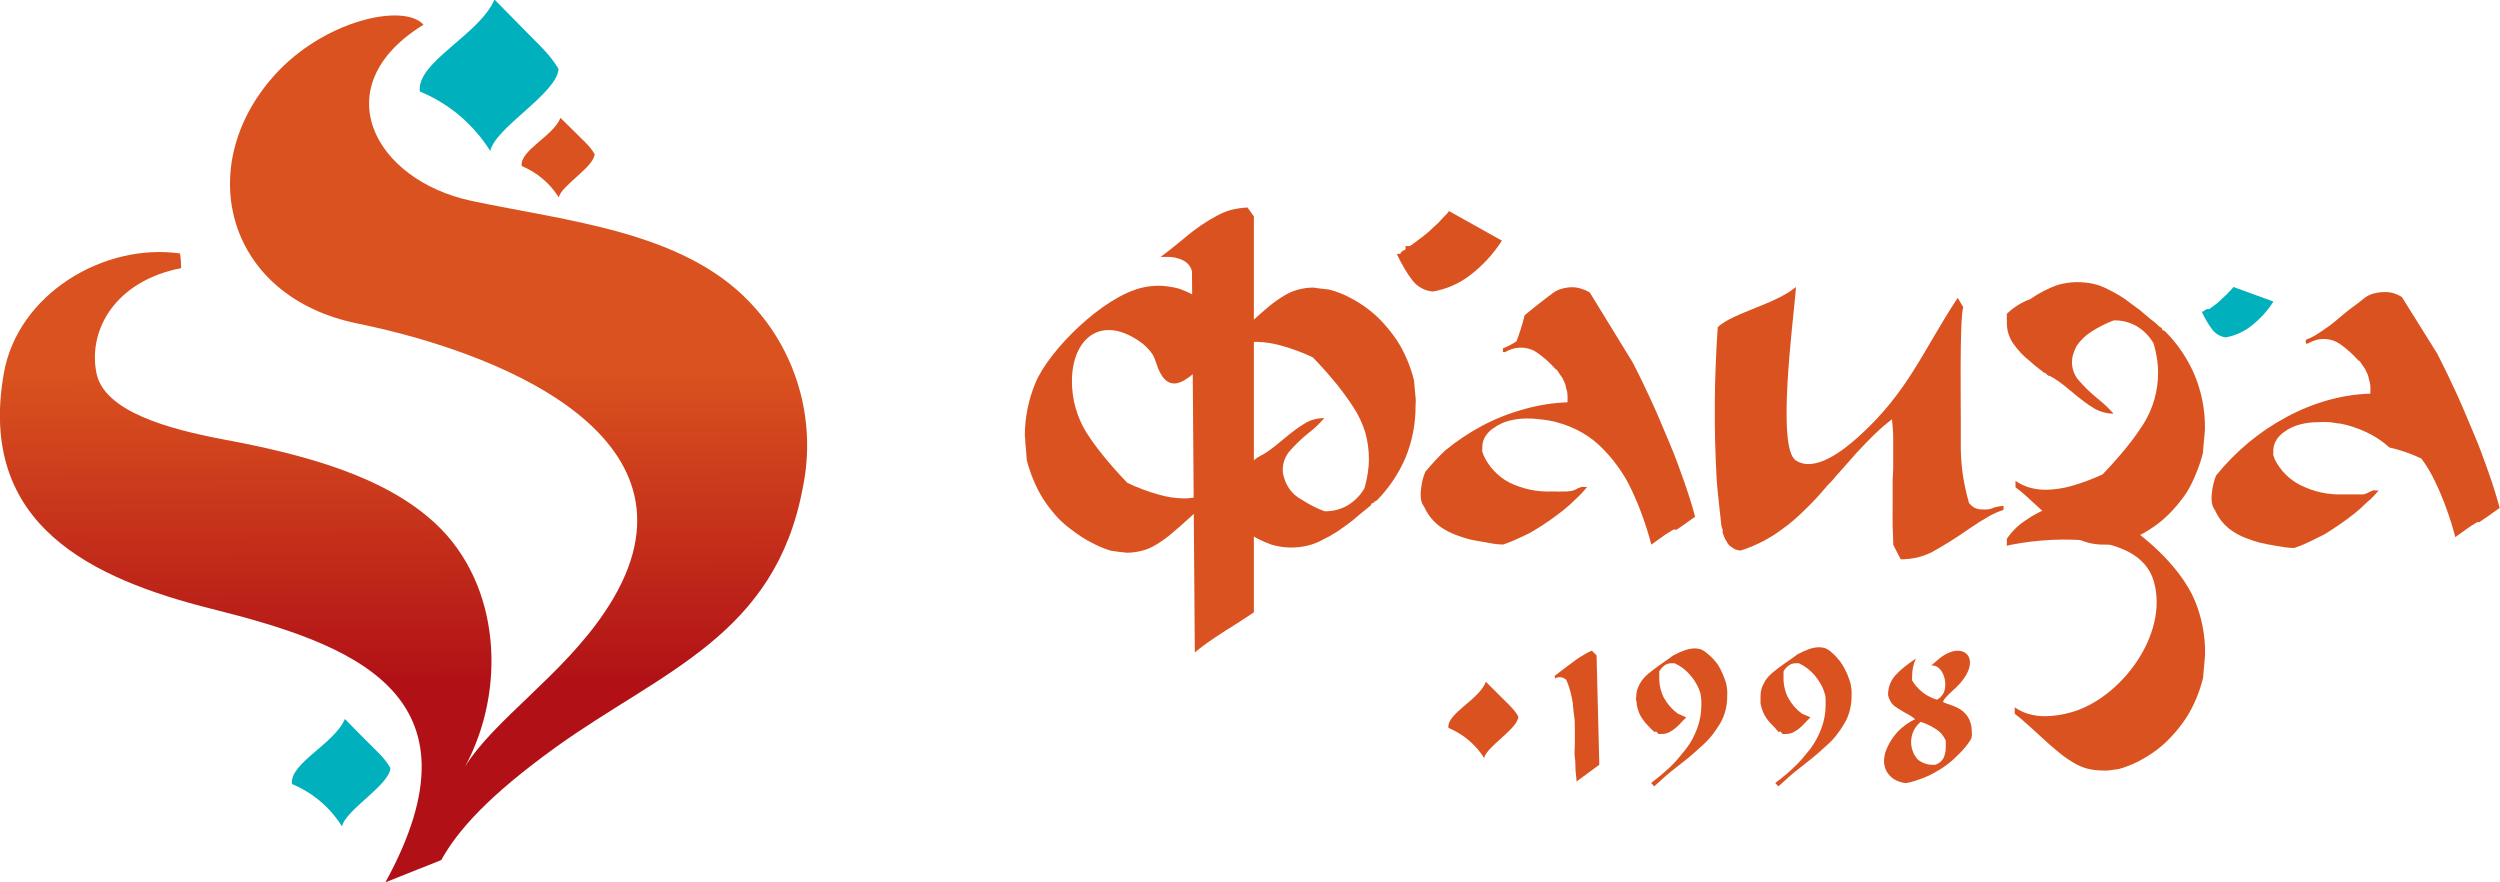<svg width="238" height="84" viewBox="0 0 238 84" fill="none" xmlns="http://www.w3.org/2000/svg">
<g clip-path="url(#clip0)">
<path fill-rule="evenodd" clip-rule="evenodd" d="M44.281 72.968C48.213 65.686 47.693 55.688 41.487 49.87C36.656 45.349 29.062 43.27 21.079 41.797C16.151 40.851 9.825 39.19 9.164 35.428C8.395 31.369 11.005 26.739 17.245 25.529C17.246 25.061 17.21 24.594 17.136 24.132C9.966 23.098 1.69 27.927 0.358 35.571C-2.166 50.013 8.785 55.105 20.158 57.965C33.417 61.287 46.578 65.995 36.688 84L42.007 81.877C43.556 79.083 46.48 75.762 52.947 71.109C63.02 63.872 73.842 60.506 76.441 46.35C77.083 43.201 76.948 39.939 76.049 36.855C75.149 33.771 73.513 30.961 71.285 28.675C64.862 22.009 53.954 21.052 44.855 19.116C35.583 17.137 30.828 8.183 40.317 2.354C38.464 0.253 30.795 1.914 26.062 7.237C18.328 15.938 21.577 28.279 34.034 30.797C49.199 33.91 68.231 42.511 57.55 58.295C53.542 64.279 47.011 68.557 44.281 72.968Z" fill="url(#paint0_linear)"/>
<path fill-rule="evenodd" clip-rule="evenodd" d="M39.97 8.711C42.731 9.844 45.075 11.825 46.675 14.376C47.108 12.176 53.055 8.876 53.174 6.555C52.091 4.84 51.701 4.708 47.076 -0.044C45.657 3.3 39.612 5.928 39.97 8.711Z" fill="#00B0BD"/>
<path fill-rule="evenodd" clip-rule="evenodd" d="M27.795 74.64C29.758 75.45 31.424 76.861 32.561 78.676C32.875 77.115 37.1 74.728 37.165 73.111C36.428 71.89 36.081 71.791 32.832 68.447C31.835 70.823 27.546 72.66 27.795 74.64Z" fill="#00B0BD"/>
<path fill-rule="evenodd" clip-rule="evenodd" d="M49.664 15.806C51.117 16.405 52.35 17.446 53.196 18.786C53.423 17.686 56.565 15.872 56.608 14.673C56.066 13.771 55.828 13.694 53.358 11.219C52.665 12.979 49.48 14.299 49.664 15.806Z" fill="url(#paint1_linear)"/>
<path fill-rule="evenodd" clip-rule="evenodd" d="M116.4 30.555C116.422 30.635 116.44 30.716 116.454 30.797C116.458 30.86 116.458 30.922 116.454 30.984C116.464 31.061 116.464 31.139 116.454 31.215V31.446C116.451 31.802 116.393 32.154 116.281 32.491C116.166 32.82 116.005 33.132 115.804 33.415C115.595 33.705 115.367 33.981 115.122 34.24C114.85 34.526 114.556 34.791 114.244 35.032C114.192 35.089 114.134 35.141 114.071 35.186L113.909 35.34L113.54 35.637C112.685 36.308 111.027 37.65 110.063 34.537C109.984 34.279 109.882 34.029 109.76 33.789C109.399 33.239 108.926 32.774 108.374 32.425C104.712 29.961 102.048 32.315 102.048 36.297C102.047 37.152 102.163 38.004 102.394 38.827C102.627 39.648 102.97 40.432 103.412 41.158C103.923 41.948 104.476 42.708 105.07 43.435C105.72 44.227 106.467 45.085 107.334 45.976C108.283 46.427 109.269 46.795 110.28 47.076C111.061 47.309 111.87 47.435 112.685 47.45C113.227 47.454 113.766 47.38 114.288 47.23C114.759 47.096 115.206 46.884 115.609 46.603V47.219C115.26 47.476 114.924 47.752 114.602 48.044L113.107 49.419C112.544 49.925 112.024 50.387 111.526 50.805C111.067 51.193 110.578 51.542 110.063 51.85C109.655 52.109 109.209 52.302 108.742 52.422C108.258 52.553 107.759 52.619 107.258 52.62L106.814 52.565C106.575 52.565 106.229 52.477 105.731 52.422C105.127 52.237 104.543 51.994 103.987 51.696C103.371 51.382 102.784 51.014 102.232 50.596C101.697 50.221 101.197 49.797 100.737 49.331C100.241 48.796 99.789 48.222 99.383 47.615C99.009 47.033 98.687 46.418 98.419 45.778C98.147 45.136 97.922 44.474 97.747 43.798C97.704 43.131 97.661 42.603 97.617 42.214C97.617 41.829 97.563 41.565 97.563 41.444C97.57 39.732 97.912 38.038 98.571 36.462C99.849 33.36 104.994 28.235 108.763 27.377C109.287 27.26 109.82 27.201 110.356 27.201C110.621 27.204 110.885 27.226 111.147 27.267C111.512 27.308 111.874 27.378 112.23 27.476C113.155 27.8 114.03 28.256 114.829 28.828C115.456 29.298 115.989 29.884 116.4 30.555Z" fill="url(#paint2_linear)"/>
<path fill-rule="evenodd" clip-rule="evenodd" d="M155.417 34.482C156.1 35.791 156.717 37.089 157.302 38.365C157.887 39.641 158.385 40.883 158.916 42.126C159.447 43.369 159.88 44.557 160.292 45.734C160.703 46.911 161.072 48.055 161.375 49.188L160.573 49.76C160.292 49.969 159.967 50.189 159.62 50.42H159.534H159.447H159.371C159.371 50.42 159.371 50.42 159.306 50.42L159.165 50.497L159.057 50.574C158.836 50.696 158.623 50.832 158.418 50.981L157.205 51.85C156.973 50.941 156.694 50.045 156.371 49.166C156.059 48.277 155.697 47.406 155.287 46.559C154.926 45.782 154.486 45.045 153.977 44.359C153.442 43.618 152.836 42.933 152.168 42.313C151.519 41.725 150.789 41.236 150.001 40.862C149.206 40.479 148.365 40.202 147.499 40.037C147.185 39.982 146.839 39.938 146.492 39.905C146.133 39.859 145.771 39.837 145.409 39.839C144.798 39.833 144.19 39.911 143.6 40.07C143.082 40.214 142.594 40.453 142.159 40.774C141.878 40.959 141.635 41.198 141.444 41.477C141.258 41.76 141.146 42.085 141.119 42.423C141.119 42.423 141.119 42.533 141.119 42.577C141.108 42.628 141.108 42.681 141.119 42.731C141.097 42.829 141.097 42.931 141.119 43.028C141.171 43.134 141.211 43.244 141.238 43.358C141.751 44.454 142.598 45.353 143.654 45.921C144.907 46.54 146.291 46.838 147.683 46.79H148.16C148.333 46.806 148.507 46.806 148.68 46.79H149.189L149.676 46.724L149.893 46.647C149.999 46.614 150.098 46.561 150.186 46.493L150.543 46.361C150.632 46.343 150.724 46.343 150.814 46.361H150.987C150.987 46.361 150.987 46.361 151.041 46.361H151.095C150.781 46.746 150.435 47.131 150.066 47.461C149.681 47.852 149.272 48.22 148.842 48.561C148.463 48.869 148.03 49.177 147.575 49.507C147.12 49.837 146.589 50.167 146.015 50.519C145.441 50.871 145.019 51.025 144.542 51.256C144.078 51.479 143.6 51.674 143.112 51.839C142.484 51.839 141.899 51.718 141.368 51.619C140.838 51.52 140.285 51.443 139.852 51.333C139.419 51.223 138.942 51.058 138.52 50.893C138.085 50.722 137.667 50.509 137.274 50.255C136.534 49.764 135.948 49.07 135.584 48.253C135.424 48.045 135.32 47.799 135.281 47.538C135.236 47.224 135.236 46.906 135.281 46.592C135.31 46.285 135.361 45.98 135.432 45.679C135.496 45.423 135.579 45.173 135.682 44.931C136.268 44.214 136.898 43.535 137.566 42.896C138.678 41.984 139.875 41.185 141.141 40.51C142.417 39.84 143.761 39.312 145.149 38.937C146.477 38.563 147.844 38.349 149.222 38.299C149.241 38.039 149.241 37.778 149.222 37.518C149.212 37.336 149.172 37.157 149.102 36.99C149.078 36.797 149.027 36.608 148.951 36.429C148.886 36.264 148.799 36.099 148.723 35.945L148.582 35.758L148.193 35.175H148.117C147.841 34.862 147.548 34.564 147.239 34.284C146.977 34.052 146.703 33.835 146.416 33.635C146.183 33.453 145.918 33.315 145.636 33.228C145.352 33.14 145.056 33.095 144.759 33.096C144.547 33.095 144.336 33.121 144.131 33.173C143.889 33.229 143.655 33.318 143.437 33.437C143.397 33.474 143.349 33.5 143.296 33.514C143.225 33.53 143.151 33.53 143.08 33.514V33.162C143.533 32.989 143.966 32.764 144.369 32.491C144.682 31.681 144.942 30.85 145.149 30.006C145.734 29.521 146.254 29.104 146.709 28.752C147.153 28.411 147.532 28.136 147.792 27.927C148.06 27.722 148.366 27.572 148.691 27.487C149.043 27.385 149.408 27.337 149.774 27.344C150.043 27.356 150.31 27.408 150.565 27.498C150.837 27.578 151.099 27.693 151.345 27.839L155.417 34.482Z" fill="url(#paint3_linear)"/>
<path fill-rule="evenodd" clip-rule="evenodd" d="M180.244 51.883C180.244 51.366 180.19 50.783 180.179 50.123C180.168 49.463 180.179 48.759 180.179 47.989C180.179 47.571 180.179 47.175 180.179 46.79C180.179 46.405 180.179 46.02 180.179 45.69C180.179 45.36 180.233 44.964 180.233 44.59C180.233 44.216 180.233 43.875 180.233 43.545C180.233 42.878 180.233 42.24 180.233 41.631C180.233 41.026 180.168 40.455 180.114 39.916C179.543 40.352 178.997 40.822 178.479 41.323C177.926 41.851 177.395 42.423 176.767 43.083L176.161 43.776C175.944 44.007 175.749 44.238 175.543 44.469L174.958 45.129C174.792 45.305 174.651 45.47 174.536 45.624L173.886 46.317L173.279 47.021C172.716 47.659 172.131 48.253 171.535 48.814C170.94 49.375 170.322 49.914 169.726 50.332C168.503 51.257 167.133 51.964 165.675 52.422L165.253 52.322C165.122 52.284 165.002 52.212 164.906 52.114C164.791 52.062 164.688 51.987 164.603 51.894C164.514 51.796 164.44 51.685 164.386 51.564C164.304 51.451 164.235 51.329 164.18 51.201C164.126 51.058 164.061 50.904 163.996 50.717C163.991 50.691 163.991 50.665 163.996 50.64C163.99 50.614 163.99 50.588 163.996 50.563C163.989 50.538 163.989 50.511 163.996 50.486C164.001 50.474 164.004 50.46 164.004 50.447C164.004 50.434 164.001 50.421 163.996 50.409L163.931 50.255C163.906 50.191 163.887 50.125 163.877 50.057C163.79 49.287 163.704 48.528 163.628 47.78C163.552 47.032 163.466 46.295 163.422 45.58C163.156 40.769 163.193 35.945 163.531 31.138C165.004 29.763 169.098 28.939 170.961 27.322V27.597C170.68 30.896 169.131 42.632 170.961 43.831C172.792 45.03 175.511 42.852 176.951 41.554C181.685 37.276 183.006 33.459 186.375 28.355L186.906 29.246C186.538 30.126 186.678 39.619 186.668 39.926C186.668 40.928 186.668 41.884 186.668 42.786C186.686 43.67 186.762 44.552 186.895 45.426C187.034 46.253 187.219 47.072 187.448 47.879C187.595 48.065 187.775 48.222 187.978 48.341C188.201 48.448 188.446 48.501 188.693 48.495C188.877 48.51 189.062 48.51 189.246 48.495C189.43 48.474 189.609 48.422 189.776 48.341C189.914 48.291 190.055 48.254 190.199 48.231C190.378 48.196 190.559 48.17 190.74 48.154V48.539C190.233 48.705 189.743 48.922 189.278 49.188C188.715 49.507 188.087 49.903 187.393 50.387C186.7 50.871 185.974 51.344 185.4 51.696C184.826 52.047 184.317 52.344 183.938 52.553C183.489 52.779 183.017 52.953 182.53 53.07C182.01 53.187 181.48 53.246 180.948 53.246L180.244 51.883Z" fill="url(#paint4_linear)"/>
<path fill-rule="evenodd" clip-rule="evenodd" d="M142.982 22.911C142.165 24.183 141.134 25.3 139.938 26.211C138.903 27.004 137.696 27.532 136.418 27.751C136.038 27.726 135.668 27.617 135.334 27.432C135.009 27.257 134.721 27.018 134.489 26.728C134.218 26.377 133.969 26.01 133.742 25.628C133.493 25.21 133.244 24.737 132.995 24.22V24.165H133.233H133.33V24.11V24.055C133.387 24.024 133.439 23.983 133.482 23.934L133.634 23.813C133.662 23.823 133.692 23.823 133.72 23.813C133.757 23.793 133.787 23.762 133.807 23.725V23.428H134.316V23.373H134.414H134.273V23.318H134.359H134.424C134.424 23.318 134.424 23.318 134.489 23.252V23.197H134.576C134.576 23.197 134.576 23.131 134.641 23.131L135.529 22.46C135.839 22.225 136.133 21.968 136.407 21.69L136.807 21.327C136.949 21.196 137.083 21.056 137.208 20.909L137.577 20.524C137.717 20.398 137.84 20.253 137.945 20.095L142.982 22.911Z" fill="url(#paint5_linear)"/>
<path fill-rule="evenodd" clip-rule="evenodd" d="M119.368 20.601V58.295L118.285 59.01C117.841 59.307 117.299 59.637 116.671 60.033C116.043 60.429 115.404 60.869 114.916 61.21C114.429 61.551 114.05 61.859 113.747 62.112L113.476 25.815C113.418 25.602 113.318 25.403 113.182 25.231C113.046 25.059 112.877 24.917 112.685 24.814C112.179 24.554 111.615 24.432 111.049 24.462H110.486L111.298 23.846C111.667 23.56 112.143 23.175 112.728 22.691C113.26 22.234 113.817 21.808 114.396 21.415C114.872 21.086 115.368 20.789 115.88 20.524C116.321 20.277 116.79 20.088 117.278 19.963C117.765 19.849 118.262 19.779 118.762 19.754L119.368 20.601Z" fill="url(#paint6_linear)"/>
<path fill-rule="evenodd" clip-rule="evenodd" d="M191.054 29.873C191.044 29.95 191.044 30.028 191.054 30.104C191.045 30.166 191.045 30.229 191.054 30.291C191.039 30.367 191.039 30.446 191.054 30.522V30.797C191.056 31.153 191.115 31.506 191.228 31.842C191.338 32.173 191.499 32.485 191.704 32.766C191.916 33.058 192.144 33.337 192.387 33.602C192.659 33.888 192.953 34.152 193.264 34.394L193.426 34.548C193.491 34.59 193.55 34.642 193.6 34.702L193.968 34.988L194.282 35.241C194.335 35.264 194.383 35.297 194.423 35.34L194.553 35.472C194.585 35.48 194.618 35.48 194.65 35.472C194.7 35.495 194.744 35.529 194.78 35.571L194.878 35.659C194.898 35.687 194.924 35.709 194.954 35.725L195.03 35.78H195.127C195.425 35.934 195.711 36.11 195.983 36.308C196.319 36.55 196.709 36.847 197.131 37.21C197.553 37.573 198.041 37.969 198.409 38.233C198.694 38.451 198.991 38.653 199.297 38.838C199.577 39.012 199.88 39.145 200.196 39.234C200.523 39.333 200.863 39.381 201.204 39.377C200.998 39.146 200.771 38.904 200.521 38.662C200.272 38.42 199.969 38.167 199.644 37.903C199.292 37.621 198.956 37.32 198.637 37.001C198.344 36.704 198.084 36.429 197.857 36.165C197.659 35.927 197.504 35.655 197.402 35.362C197.302 35.076 197.251 34.775 197.25 34.471C197.252 34.217 197.292 33.965 197.369 33.723C197.451 33.462 197.552 33.209 197.673 32.964C198.037 32.417 198.509 31.953 199.059 31.6C199.742 31.158 200.468 30.789 201.225 30.5C201.982 30.48 202.73 30.666 203.392 31.039C204.069 31.44 204.633 32.012 205.027 32.7C205.158 33.144 205.259 33.596 205.331 34.053C205.409 34.522 205.449 34.996 205.45 35.472C205.456 37.192 204.978 38.879 204.074 40.334C203.57 41.125 203.021 41.885 202.428 42.61C201.778 43.413 201.03 44.26 200.164 45.162C199.21 45.603 198.226 45.971 197.218 46.262C196.435 46.487 195.627 46.609 194.813 46.625C194.272 46.632 193.732 46.562 193.21 46.416C192.735 46.276 192.286 46.061 191.877 45.778V46.394C192.231 46.646 192.568 46.922 192.885 47.219C193.307 47.593 193.806 48.055 194.391 48.594C194.975 49.133 195.474 49.573 195.972 49.98C196.426 50.391 196.915 50.759 197.434 51.08C197.843 51.339 198.289 51.532 198.756 51.652C199.24 51.783 199.739 51.85 200.24 51.849H200.673L201.756 51.707C202.411 51.532 203.046 51.289 203.652 50.981C204.264 50.661 204.851 50.293 205.407 49.881C205.916 49.491 206.391 49.057 206.826 48.583C207.323 48.05 207.776 47.476 208.18 46.867C208.522 46.304 208.816 45.711 209.057 45.096C209.33 44.456 209.551 43.794 209.718 43.116C209.772 42.445 209.815 41.917 209.859 41.532C209.902 41.147 209.913 40.895 209.913 40.763C209.926 39.054 209.602 37.359 208.959 35.78C208.287 34.174 207.308 32.72 206.078 31.501H205.981V31.446H205.916L205.862 31.391L205.807 31.325C205.812 31.317 205.815 31.307 205.815 31.298C205.815 31.288 205.812 31.279 205.807 31.27C205.8 31.261 205.797 31.249 205.797 31.237C205.797 31.225 205.8 31.214 205.807 31.204H205.732C205.701 31.189 205.675 31.166 205.656 31.138L205.558 31.083L205.504 31.028L205.407 30.929H205.352C205.357 30.921 205.36 30.911 205.36 30.902C205.36 30.892 205.357 30.883 205.352 30.874C205.201 30.742 204.984 30.566 204.703 30.357L203.717 29.521C203.204 29.14 202.706 28.773 202.222 28.422C201.753 28.11 201.265 27.831 200.76 27.586C200.303 27.333 199.815 27.144 199.308 27.025C198.785 26.913 198.251 26.857 197.716 26.86C197.448 26.858 197.18 26.877 196.914 26.915C196.571 26.96 196.23 27.03 195.896 27.124C194.969 27.451 194.09 27.906 193.286 28.477C192.454 28.778 191.693 29.254 191.054 29.873Z" fill="url(#paint7_linear)"/>
<path fill-rule="evenodd" clip-rule="evenodd" d="M191.054 51.289C191.044 51.365 191.044 51.443 191.054 51.52C191.045 51.582 191.045 51.645 191.054 51.707C191.039 51.786 191.039 51.869 191.054 51.949C194.109 51.245 203.565 50.233 205.038 55.325C206.511 60.418 201.854 66.533 197.142 67.82C196.359 68.045 195.551 68.167 194.737 68.183C194.196 68.191 193.656 68.12 193.134 67.974C192.66 67.834 192.21 67.619 191.802 67.336V67.952C192.152 68.212 192.488 68.491 192.809 68.788C193.231 69.151 193.73 69.613 194.315 70.152C194.9 70.691 195.398 71.131 195.896 71.538C196.352 71.93 196.841 72.279 197.358 72.583C197.769 72.841 198.214 73.038 198.68 73.166C199.165 73.289 199.664 73.352 200.164 73.353H200.597C200.846 73.353 201.193 73.265 201.68 73.221C202.334 73.038 202.969 72.791 203.576 72.484C204.188 72.164 204.775 71.796 205.331 71.384C205.841 70.995 206.315 70.56 206.75 70.086C207.247 69.553 207.7 68.98 208.104 68.37C208.478 67.792 208.8 67.181 209.068 66.544C209.34 65.9 209.561 65.234 209.729 64.554C209.783 63.883 209.826 63.355 209.869 62.97C209.913 62.585 209.924 62.332 209.924 62.2C209.938 60.494 209.614 58.803 208.97 57.228C207.573 53.797 203.468 50.255 200.24 48.693C199.785 48.439 199.296 48.254 198.788 48.143C198.266 48.022 197.732 47.963 197.196 47.967C196.928 47.966 196.66 47.984 196.394 48.022C196.051 48.072 195.712 48.142 195.376 48.231C194.449 48.558 193.571 49.013 192.766 49.584C192.093 50.035 191.512 50.614 191.054 51.289Z" fill="url(#paint8_linear)"/>
<path fill-rule="evenodd" clip-rule="evenodd" d="M116.054 49.276C116.044 49.199 116.044 49.121 116.054 49.045C116.044 48.979 116.044 48.913 116.054 48.847C116.038 48.771 116.038 48.692 116.054 48.616V48.396C116.051 48.022 116.109 47.65 116.227 47.296C116.342 46.967 116.503 46.656 116.704 46.372C116.913 46.082 117.141 45.806 117.386 45.547C117.653 45.256 117.947 44.991 118.264 44.755C118.312 44.698 118.367 44.647 118.426 44.601L118.599 44.447L118.968 44.15L119.152 43.996L119.293 43.897C119.33 43.848 119.374 43.804 119.423 43.765C119.446 43.732 119.481 43.708 119.52 43.699L119.65 43.611L119.748 43.512C119.773 43.507 119.798 43.507 119.823 43.512L119.899 43.446L119.997 43.391C120.295 43.248 120.578 43.075 120.842 42.874C121.188 42.621 121.578 42.324 122.001 41.961C122.423 41.599 122.91 41.214 123.279 40.938C123.647 40.663 123.94 40.477 124.167 40.345C124.444 40.162 124.747 40.025 125.066 39.938C125.394 39.848 125.733 39.803 126.073 39.806C125.868 40.037 125.64 40.268 125.391 40.521C125.142 40.773 124.839 41.016 124.514 41.269C124.189 41.522 123.799 41.884 123.506 42.17C123.214 42.456 122.954 42.742 122.726 43.006C122.528 43.248 122.374 43.523 122.271 43.82C122.171 44.102 122.12 44.4 122.12 44.7C122.115 44.958 122.156 45.215 122.239 45.459C122.363 45.91 122.577 46.33 122.867 46.694C123.158 47.057 123.519 47.356 123.929 47.571C124.609 48.018 125.335 48.386 126.095 48.671C126.852 48.691 127.6 48.505 128.261 48.132C128.938 47.735 129.502 47.167 129.897 46.482C130.026 46.038 130.127 45.586 130.2 45.129C130.278 44.657 130.318 44.178 130.32 43.699C130.321 42.844 130.204 41.992 129.973 41.169C129.719 40.345 129.355 39.561 128.89 38.838C128.381 38.05 127.831 37.29 127.243 36.561C126.593 35.769 125.846 34.911 124.979 34.02C124.03 33.569 123.044 33.201 122.033 32.92C121.248 32.686 120.436 32.56 119.618 32.546C119.079 32.543 118.543 32.617 118.025 32.766C117.551 32.903 117.102 33.114 116.693 33.393V32.777C117.046 32.525 117.383 32.25 117.7 31.952C118.123 31.578 118.621 31.127 119.206 30.577C119.791 30.027 120.289 29.61 120.777 29.192C121.241 28.806 121.733 28.456 122.25 28.147C122.661 27.892 123.106 27.699 123.571 27.575C124.055 27.443 124.554 27.376 125.055 27.377L125.489 27.443L126.572 27.575C127.229 27.748 127.864 27.995 128.467 28.312C129.082 28.627 129.669 28.995 130.222 29.412C130.732 29.797 131.206 30.228 131.641 30.698C132.133 31.236 132.586 31.809 132.995 32.414C133.369 32.997 133.692 33.611 133.959 34.251C134.234 34.895 134.455 35.561 134.62 36.242C134.674 36.902 134.717 37.43 134.761 37.815C134.804 38.2 134.761 38.464 134.761 38.596C134.775 40.301 134.451 41.992 133.807 43.567C133.155 45.09 132.225 46.475 131.067 47.648C131.067 47.648 130.98 47.648 130.969 47.714C130.969 47.714 130.969 47.714 130.904 47.714H130.85C130.855 47.724 130.858 47.736 130.858 47.747C130.858 47.758 130.855 47.77 130.85 47.78C130.846 47.788 130.843 47.798 130.843 47.807C130.843 47.817 130.846 47.827 130.85 47.835C130.826 47.826 130.799 47.826 130.775 47.835L130.699 47.89H130.601V47.945L130.504 48.044C130.511 48.053 130.515 48.065 130.515 48.077C130.515 48.089 130.511 48.1 130.504 48.11L129.854 48.638C129.583 48.858 129.247 49.133 128.868 49.463C128.489 49.793 127.861 50.2 127.373 50.563C126.902 50.866 126.414 51.142 125.911 51.388C125.454 51.639 124.966 51.827 124.459 51.949C123.937 52.07 123.403 52.129 122.867 52.125C122.599 52.12 122.332 52.102 122.066 52.07C121.722 52.02 121.381 51.947 121.047 51.85C120.12 51.523 119.242 51.067 118.437 50.497C117.565 50.268 116.753 49.852 116.054 49.276Z" fill="url(#paint9_linear)"/>
<path fill-rule="evenodd" clip-rule="evenodd" d="M232.011 33.646C232.693 34.966 233.31 36.253 233.895 37.529C234.48 38.805 234.979 40.059 235.509 41.291C236.04 42.522 236.473 43.732 236.885 44.898C237.297 46.064 237.665 47.219 237.968 48.352L237.167 48.924C236.885 49.133 236.56 49.353 236.213 49.584L236.127 49.639L236.04 49.705H235.964H235.899C235.899 49.705 235.899 49.705 235.845 49.705L235.704 49.782L235.596 49.859C235.375 49.981 235.162 50.117 234.957 50.266L233.744 51.135C233.512 50.226 233.233 49.33 232.91 48.451C232.596 47.566 232.234 46.7 231.826 45.855C231.464 45.079 231.025 44.342 230.516 43.655C229.544 43.188 228.522 42.834 227.472 42.599C226.825 42.012 226.095 41.526 225.306 41.158C224.508 40.777 223.668 40.496 222.803 40.323C222.489 40.323 222.143 40.224 221.796 40.191C221.435 40.167 221.074 40.167 220.713 40.191C220.102 40.185 219.494 40.263 218.904 40.422C218.386 40.562 217.898 40.797 217.463 41.114C217.182 41.304 216.939 41.546 216.748 41.829C216.559 42.11 216.447 42.436 216.423 42.775V42.929C216.413 42.98 216.413 43.032 216.423 43.083C216.402 43.177 216.402 43.275 216.423 43.369C216.475 43.474 216.515 43.585 216.543 43.699C217.075 44.787 217.947 45.665 219.023 46.196C220.275 46.82 221.659 47.119 223.053 47.065H223.529H224.049H224.558H225.046C225.112 47.026 225.186 47 225.262 46.988C225.366 46.95 225.464 46.898 225.555 46.834L225.912 46.691C226.002 46.678 226.093 46.678 226.183 46.691H226.302H226.356H226.389H226.443C226.129 47.076 225.782 47.461 225.36 47.791C224.974 48.182 224.565 48.55 224.136 48.891C223.757 49.199 223.323 49.518 222.868 49.837C222.413 50.156 221.883 50.497 221.309 50.86L219.835 51.586C219.373 51.814 218.895 52.009 218.406 52.169C217.777 52.169 217.192 52.048 216.662 51.96C216.131 51.872 215.579 51.773 215.145 51.663C214.693 51.542 214.248 51.395 213.813 51.223C213.376 51.057 212.958 50.843 212.567 50.585C211.821 50.102 211.233 49.405 210.877 48.583C210.716 48.376 210.611 48.129 210.574 47.868C210.529 47.554 210.529 47.236 210.574 46.922C210.603 46.618 210.654 46.317 210.726 46.02C210.788 45.76 210.871 45.507 210.975 45.261C211.912 44.109 212.957 43.052 214.095 42.104C215.203 41.185 216.401 40.382 217.669 39.707C218.911 39.031 220.222 38.496 221.579 38.112C222.907 37.733 224.274 37.519 225.652 37.474C225.672 37.21 225.672 36.945 225.652 36.682C225.643 36.5 225.603 36.322 225.533 36.154C225.507 35.965 225.456 35.779 225.381 35.604C225.314 35.439 225.238 35.277 225.154 35.12L225.013 34.922L224.623 34.35H224.547C224.274 34.038 223.981 33.744 223.67 33.47C223.411 33.231 223.136 33.011 222.847 32.81C222.611 32.632 222.347 32.494 222.067 32.403C221.783 32.315 221.487 32.27 221.189 32.271C220.978 32.27 220.767 32.296 220.561 32.348C220.319 32.408 220.086 32.5 219.868 32.623L219.716 32.7C219.648 32.712 219.579 32.712 219.511 32.7V32.348C219.966 32.18 220.399 31.954 220.8 31.677C221.287 31.358 221.883 30.951 222.446 30.467C223.009 29.983 223.529 29.555 224.006 29.213C224.482 28.872 224.829 28.587 225.089 28.378C225.357 28.173 225.663 28.023 225.988 27.938C226.342 27.845 226.706 27.801 227.071 27.806C227.342 27.803 227.612 27.84 227.873 27.916C228.146 28 228.408 28.119 228.653 28.268L232.011 33.646Z" fill="url(#paint10_linear)"/>
<path fill-rule="evenodd" clip-rule="evenodd" d="M216.433 28.707C215.867 29.593 215.157 30.374 214.332 31.017C213.617 31.583 212.777 31.96 211.884 32.117C211.652 32.089 211.427 32.014 211.223 31.897C210.999 31.777 210.8 31.612 210.638 31.413C210.45 31.167 210.276 30.91 210.118 30.643C209.945 30.346 209.772 30.027 209.599 29.664H209.663H209.739L209.848 29.576L209.945 29.488H210.01L210.064 29.422H210.14H210.205H210.259H210.324L210.953 28.96C211.165 28.793 211.367 28.613 211.559 28.422C211.654 28.343 211.745 28.259 211.83 28.169C211.932 28.082 212.026 27.986 212.112 27.883L212.371 27.619C212.464 27.528 212.547 27.428 212.621 27.322L216.433 28.707Z" fill="#00B0BD"/>
<path fill-rule="evenodd" clip-rule="evenodd" d="M137.892 69.294C139.29 69.872 140.478 70.875 141.293 72.165C141.509 71.065 144.542 69.36 144.542 68.205C144.012 67.336 143.795 67.27 141.455 64.906C140.816 66.621 137.707 67.93 137.892 69.294Z" fill="url(#paint11_linear)"/>
<path fill-rule="evenodd" clip-rule="evenodd" d="M152.254 72.803L150.088 74.398C150.088 74.079 150.012 73.727 149.99 73.298C149.969 72.869 149.99 72.539 149.925 72.121C149.86 71.703 149.925 71.274 149.925 70.823C149.925 70.372 149.925 69.91 149.925 69.437C149.925 68.964 149.925 68.524 149.849 68.084C149.774 67.644 149.774 67.248 149.719 66.863C149.659 66.493 149.579 66.126 149.481 65.763C149.384 65.406 149.261 65.057 149.113 64.719C149.018 64.64 148.912 64.577 148.799 64.531C148.692 64.487 148.578 64.465 148.463 64.466C148.333 64.46 148.205 64.494 148.095 64.564V64.653L147.986 64.356L149.21 63.421C149.546 63.168 149.806 62.97 150.001 62.838C150.242 62.664 150.491 62.502 150.748 62.354C151.002 62.195 151.266 62.055 151.539 61.936L151.994 62.398L152.254 72.803Z" fill="url(#paint12_linear)"/>
<path fill-rule="evenodd" clip-rule="evenodd" d="M164.332 65.071C164.375 65.278 164.407 65.487 164.429 65.698C164.44 65.892 164.44 66.086 164.429 66.28C164.43 66.737 164.376 67.191 164.267 67.633C164.155 68.061 163.987 68.472 163.768 68.854C163.539 69.235 163.29 69.602 163.021 69.954C162.761 70.285 162.475 70.594 162.165 70.878C161.829 71.186 161.461 71.505 161.082 71.846C160.703 72.187 160.215 72.55 159.717 72.946C159.219 73.342 158.753 73.694 158.385 74.046C158.017 74.398 157.713 74.629 157.486 74.86L157.182 74.541C157.507 74.288 157.822 74.046 158.125 73.793C158.428 73.54 158.71 73.287 158.991 73.023C159.273 72.759 159.446 72.572 159.695 72.286L160.508 71.296C160.741 70.996 160.948 70.676 161.125 70.339C161.299 70.012 161.451 69.674 161.58 69.327C161.712 68.971 161.809 68.602 161.873 68.227C161.936 67.886 161.968 67.54 161.97 67.193C161.97 67.039 161.97 66.863 161.97 66.676C161.954 66.459 161.925 66.242 161.884 66.028C161.797 65.716 161.674 65.417 161.515 65.136C161.361 64.849 161.176 64.579 160.963 64.334C160.754 64.084 160.522 63.856 160.27 63.652C160.01 63.453 159.73 63.284 159.435 63.146H159.262H159.089C158.873 63.145 158.662 63.21 158.482 63.333C158.272 63.489 158.095 63.688 157.962 63.916C157.962 64.092 157.962 64.235 157.962 64.345C157.959 64.407 157.959 64.469 157.962 64.532C157.954 65.193 158.106 65.847 158.406 66.434C158.733 67.029 159.184 67.543 159.728 67.941L160.53 68.293L160.302 68.524C160.205 68.623 160.085 68.733 159.966 68.876C159.847 69.019 159.652 69.184 159.511 69.305C159.377 69.422 159.232 69.525 159.078 69.613C158.951 69.699 158.812 69.766 158.666 69.811C158.511 69.855 158.351 69.878 158.19 69.877H157.897L157.648 69.613L157.54 69.712L157.193 69.404C157.087 69.303 156.985 69.197 156.89 69.085C156.794 68.992 156.704 68.893 156.619 68.788C156.534 68.687 156.454 68.58 156.381 68.469C156.236 68.278 156.119 68.067 156.034 67.842C155.943 67.599 155.87 67.349 155.818 67.094C155.818 66.918 155.818 66.775 155.763 66.665C155.709 66.555 155.763 66.456 155.763 66.379C155.764 66.153 155.793 65.927 155.85 65.709C155.909 65.504 155.992 65.308 156.099 65.126C156.19 64.943 156.302 64.773 156.435 64.62C156.576 64.455 156.728 64.3 156.89 64.158L157.442 63.718L158.157 63.201L158.764 62.783L159.284 62.398C159.653 62.199 160.037 62.03 160.432 61.892C160.722 61.79 161.025 61.735 161.331 61.727C161.529 61.726 161.727 61.755 161.916 61.815C162.084 61.882 162.241 61.975 162.382 62.09C162.833 62.43 163.231 62.838 163.562 63.3C163.893 63.854 164.151 64.449 164.332 65.071Z" fill="url(#paint13_linear)"/>
<path fill-rule="evenodd" clip-rule="evenodd" d="M176.171 65.07C176.214 65.278 176.247 65.487 176.269 65.697C176.279 65.892 176.279 66.086 176.269 66.28C176.272 66.737 176.214 67.192 176.095 67.633C175.989 68.063 175.821 68.474 175.597 68.854C175.376 69.24 175.126 69.607 174.85 69.954C174.596 70.29 174.309 70.6 173.994 70.878C173.669 71.186 173.301 71.505 172.911 71.846C172.521 72.187 172.044 72.55 171.546 72.946C171.048 73.342 170.582 73.694 170.214 74.046C169.845 74.398 169.542 74.629 169.304 74.86L169.001 74.541C169.336 74.288 169.65 74.046 169.954 73.793C170.257 73.54 170.539 73.287 170.809 73.023C171.061 72.791 171.3 72.545 171.524 72.286L172.337 71.296C172.567 70.996 172.77 70.676 172.943 70.339C173.126 70.017 173.278 69.678 173.398 69.327C173.533 68.971 173.635 68.603 173.702 68.227C173.765 67.886 173.797 67.54 173.799 67.193C173.799 67.039 173.799 66.863 173.799 66.676C173.799 66.489 173.799 66.269 173.712 66.027C173.626 65.716 173.503 65.417 173.344 65.136C173.183 64.854 172.998 64.585 172.792 64.334C172.582 64.082 172.346 63.853 172.088 63.652C171.832 63.454 171.556 63.284 171.264 63.146H171.08H170.918C170.702 63.145 170.491 63.21 170.311 63.333C170.098 63.486 169.921 63.685 169.791 63.916C169.791 64.092 169.791 64.234 169.791 64.344C169.788 64.407 169.788 64.469 169.791 64.531C169.783 65.193 169.935 65.847 170.235 66.434C170.558 67.028 171.006 67.543 171.546 67.941L172.358 68.293L172.12 68.524L171.784 68.876C171.645 69.028 171.496 69.171 171.34 69.305C171.203 69.422 171.054 69.526 170.896 69.613C170.771 69.703 170.632 69.77 170.485 69.811C170.33 69.857 170.169 69.879 170.008 69.877C170.062 69.877 170.062 69.877 170.008 69.877H169.715L169.466 69.613L169.347 69.712L168.979 69.294L168.665 68.975L168.394 68.678L168.156 68.359C168.018 68.165 167.906 67.955 167.82 67.732C167.728 67.489 167.656 67.239 167.603 66.984C167.603 66.808 167.603 66.665 167.603 66.555C167.594 66.46 167.594 66.365 167.603 66.269C167.598 66.043 167.627 65.816 167.69 65.598C167.744 65.393 167.828 65.196 167.939 65.016C168.025 64.833 168.135 64.663 168.264 64.51C168.411 64.347 168.567 64.193 168.73 64.048C168.881 63.916 169.066 63.773 169.282 63.608L169.997 63.091L170.604 62.673L171.124 62.288C171.489 62.089 171.869 61.92 172.261 61.782C172.554 61.681 172.861 61.625 173.171 61.617C173.365 61.617 173.559 61.646 173.745 61.705C173.917 61.77 174.078 61.862 174.222 61.98C174.687 62.355 175.089 62.805 175.413 63.311C175.743 63.86 175.998 64.452 176.171 65.07Z" fill="url(#paint14_linear)"/>
<path fill-rule="evenodd" clip-rule="evenodd" d="M185.877 65.763C185.647 65.966 185.43 66.183 185.227 66.412C185.086 66.588 184.924 66.775 185.01 66.841C185.422 67.149 187.718 67.27 187.718 69.69C187.73 69.822 187.73 69.954 187.718 70.086C187.708 70.19 187.678 70.29 187.632 70.383C187.463 70.651 187.279 70.908 187.079 71.153C186.873 71.395 186.657 71.626 186.408 71.868C186.158 72.11 185.942 72.319 185.693 72.528C185.444 72.737 185.184 72.924 184.902 73.111C184.62 73.298 184.371 73.441 184.09 73.595C183.81 73.754 183.521 73.894 183.223 74.013L182.335 74.332C182.039 74.433 181.734 74.507 181.425 74.552C181.044 74.51 180.676 74.39 180.342 74.2C180.05 74.019 179.805 73.77 179.627 73.474C179.54 73.326 179.474 73.167 179.432 73.001C179.383 72.826 179.358 72.644 179.356 72.462C179.363 72.132 179.421 71.805 179.529 71.494C179.775 70.828 180.149 70.217 180.629 69.698C181.108 69.179 181.685 68.761 182.324 68.469C182.03 68.222 181.706 68.015 181.36 67.853L180.688 67.446C180.515 67.336 180.374 67.226 180.266 67.149C180.137 67.031 180.031 66.889 179.952 66.731C179.856 66.564 179.786 66.382 179.746 66.192C179.735 65.837 179.794 65.483 179.918 65.151C180.043 64.819 180.231 64.515 180.472 64.257C180.73 63.972 181.013 63.711 181.317 63.476C181.664 63.197 182.026 62.936 182.4 62.695C182.279 62.943 182.188 63.205 182.129 63.476C182.063 63.764 182.03 64.059 182.032 64.356V64.653C182.022 64.689 182.022 64.727 182.032 64.763C182.148 64.971 182.286 65.167 182.443 65.346C182.622 65.549 182.818 65.736 183.028 65.906C183.24 66.074 183.469 66.218 183.71 66.335C183.932 66.451 184.164 66.543 184.404 66.611C184.667 66.47 184.882 66.251 185.021 65.984C185.498 65.038 184.945 63.245 183.851 63.355L184.545 62.761C187.014 60.682 189.137 62.937 185.877 65.763ZM185.227 70.482C185.125 70.266 184.998 70.063 184.848 69.877C184.692 69.695 184.51 69.539 184.306 69.415C184.086 69.274 183.858 69.145 183.624 69.03C183.373 68.906 183.112 68.803 182.844 68.722C182.583 68.935 182.369 69.2 182.213 69.501C182.058 69.802 181.966 70.132 181.943 70.471C181.92 70.81 181.965 71.15 182.078 71.47C182.19 71.79 182.366 72.082 182.595 72.33C182.79 72.479 183.005 72.597 183.234 72.682C183.446 72.76 183.669 72.801 183.895 72.803C184.002 72.82 184.112 72.82 184.22 72.803C184.322 72.777 184.421 72.737 184.512 72.682C184.756 72.546 184.949 72.334 185.064 72.077C185.198 71.727 185.257 71.352 185.238 70.977V70.625C185.227 70.537 185.227 70.493 185.227 70.482Z" fill="url(#paint15_linear)"/>
</g>
<defs>
<linearGradient id="paint0_linear" x1="38.389" y1="35.571" x2="38.478" y2="64.873" gradientUnits="userSpaceOnUse">
<stop stop-color="#DA521F"/>
<stop offset="1" stop-color="#B11116"/>
</linearGradient>
<linearGradient id="paint1_linear" x1="390.949" y1="255.191" x2="391.608" y2="456.786" gradientUnits="userSpaceOnUse">
<stop stop-color="#DA521F"/>
<stop offset="1" stop-color="#B11116"/>
</linearGradient>
<linearGradient id="paint2_linear" x1="1965.32" y1="844.926" x2="1968.05" y2="1522.34" gradientUnits="userSpaceOnUse">
<stop stop-color="#DA521F"/>
<stop offset="1" stop-color="#B11116"/>
</linearGradient>
<linearGradient id="paint3_linear" x1="3698.03" y1="813.27" x2="3699.64" y2="1466.37" gradientUnits="userSpaceOnUse">
<stop stop-color="#DA521F"/>
<stop offset="1" stop-color="#B11116"/>
</linearGradient>
<linearGradient id="paint4_linear" x1="4652.96" y1="856.138" x2="4654.92" y2="1547.55" gradientUnits="userSpaceOnUse">
<stop stop-color="#DA521F"/>
<stop offset="1" stop-color="#B11116"/>
</linearGradient>
<linearGradient id="paint5_linear" x1="1405.95" y1="265.22" x2="1406.36" y2="468.93" gradientUnits="userSpaceOnUse">
<stop stop-color="#DA521F"/>
<stop offset="1" stop-color="#B11116"/>
</linearGradient>
<linearGradient id="paint6_linear" x1="1053.16" y1="1381.12" x2="1069.31" y2="2511.42" gradientUnits="userSpaceOnUse">
<stop stop-color="#DA521F"/>
<stop offset="1" stop-color="#B11116"/>
</linearGradient>
<linearGradient id="paint7_linear" x1="3682.07" y1="824.29" x2="3684.72" y2="1490.77" gradientUnits="userSpaceOnUse">
<stop stop-color="#DA521F"/>
<stop offset="1" stop-color="#B11116"/>
</linearGradient>
<linearGradient id="paint8_linear" x1="3683.15" y1="858.799" x2="3685.88" y2="1535.84" gradientUnits="userSpaceOnUse">
<stop stop-color="#DA521F"/>
<stop offset="1" stop-color="#B11116"/>
</linearGradient>
<linearGradient id="paint9_linear" x1="2284.74" y1="822.04" x2="2287.36" y2="1481.57" gradientUnits="userSpaceOnUse">
<stop stop-color="#DA521F"/>
<stop offset="1" stop-color="#B11116"/>
</linearGradient>
<linearGradient id="paint10_linear" x1="5889.98" y1="804.021" x2="5891.49" y2="1453.55" gradientUnits="userSpaceOnUse">
<stop stop-color="#DA521F"/>
<stop offset="1" stop-color="#B11116"/>
</linearGradient>
<linearGradient id="paint11_linear" x1="1005.45" y1="298.295" x2="1006.08" y2="491.686" gradientUnits="userSpaceOnUse">
<stop stop-color="#DA521F"/>
<stop offset="1" stop-color="#B11116"/>
</linearGradient>
<linearGradient id="paint12_linear" x1="738.862" y1="461.716" x2="741.773" y2="794.178" gradientUnits="userSpaceOnUse">
<stop stop-color="#DA521F"/>
<stop offset="1" stop-color="#B11116"/>
</linearGradient>
<linearGradient id="paint13_linear" x1="1440.36" y1="483.162" x2="1441.95" y2="833.15" gradientUnits="userSpaceOnUse">
<stop stop-color="#DA521F"/>
<stop offset="1" stop-color="#B11116"/>
</linearGradient>
<linearGradient id="paint14_linear" x1="1544.56" y1="486.184" x2="1545.97" y2="839.104" gradientUnits="userSpaceOnUse">
<stop stop-color="#DA521F"/>
<stop offset="1" stop-color="#B11116"/>
</linearGradient>
<linearGradient id="paint15_linear" x1="1597.04" y1="465.692" x2="1598.56" y2="801.384" gradientUnits="userSpaceOnUse">
<stop stop-color="#DA521F"/>
<stop offset="1" stop-color="#B11116"/>
</linearGradient>
<clipPath id="clip0">
<rect width="238" height="84" fill="white"/>
</clipPath>
</defs>
</svg>
